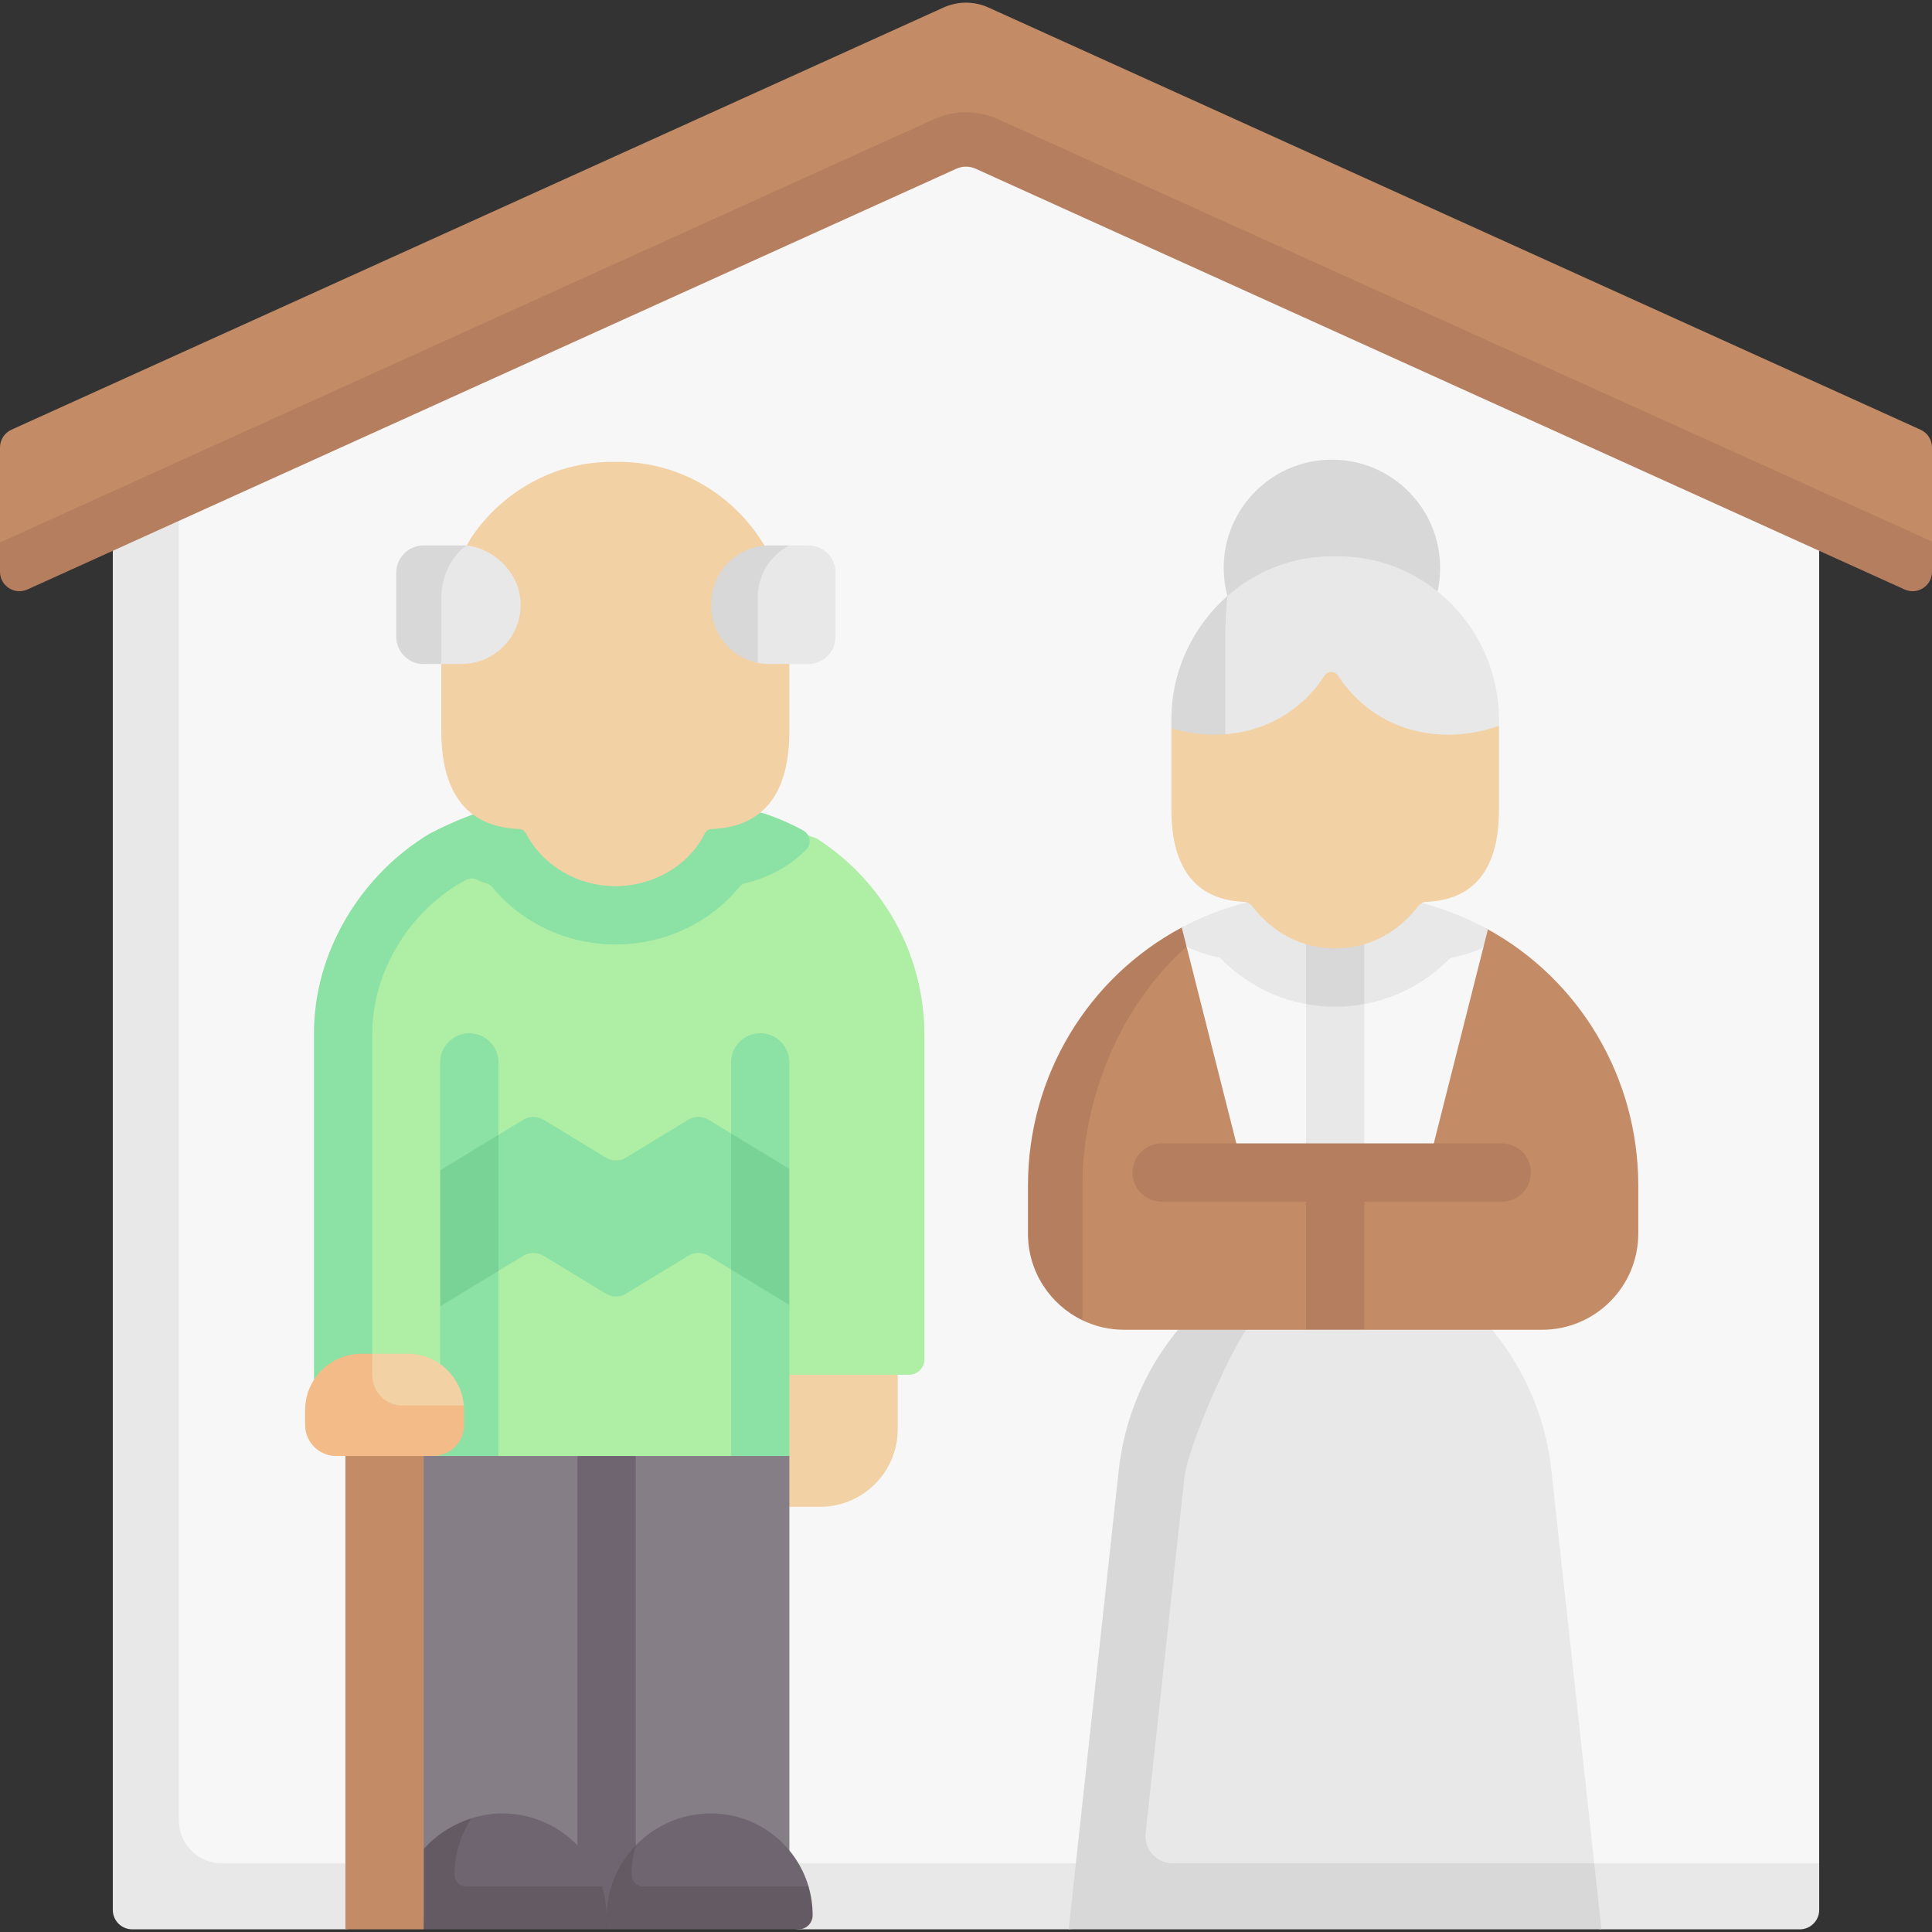 <svg id="Capa_1" enable-background="new 0 0 497 497" height="512" viewBox="0 0 497 497" width="512" xmlns="http://www.w3.org/2000/svg"><rect x="0" y="0" width="497" height="497" fill="#333333" stroke="none"/><g><path d="m33.555 113.143.092 372.232c0 2.761 2.239 5 5 5l421.826 3.889c2.761 0 5-2.239 5-5l2.505-9.95v-361.64l-219.478-99.389z" fill="#f8f7f7"/><path d="m467.98 479.315v12c0 2.761-2.239 5-5 5h-51.01l-64.56-8.6-72.5 8.6h-69.48l-60.91-7.11-55.66 7.11h-54.84c-2.761 0-5-2.239-5-5v-373.64l17-7.7v358.34c0 6.075 4.925 11 11 11z" fill="#e8e8e8"/><path d="m281.352 487.654 12.328-104.918c1.323-13.16 4.046-25.225 12.332-35.534l15.347-6.367 61.518-.003 1.542 1.957c8.286 10.309 13.402 22.802 14.725 35.962l10.973 100.564-16.289 8.56z" fill="#e8e8e8"/><path d="m411.97 496.315h-137.06l12.82-117.56c1.33-13.16 6.44-25.66 14.73-35.97l1.57-1.95h17.33l-.74 1.11c-4.95 7.43-15.16 30.45-15.97 38.51l-9.943 91.1c-.452 4.142 2.792 7.759 6.959 7.759h108.454z" fill="#d8d8d8"/><path d="m199.338 387.623h11.601c11.046 0 20-8.954 20-20v-13.968l-31.18-3.602z" fill="#f2d1a5"/><path d="m103.472 491.759h99.591v-117.203l-5.05-10.762h-94.541z" fill="#857e87"/><path d="m497 115.099v24.196l-.841 5.773c0 3.634-3.753 6.054-7.063 4.555l-238.33-109.817c-1.573-.713-3.378-.713-4.951 0l-237.104 109.541c-3.31 1.499-7.063-.921-7.063-4.555l-1.648-5.257v-24.436c0-1.963 1.149-3.745 2.937-4.555l239.785-108.611c3.672-1.664 7.883-1.664 11.555 0l239.785 108.612c1.789.81 2.938 2.591 2.938 4.554z" fill="#c38c66"/><path d="m497 139.295v7.79c0 3.63-3.75 6.05-7.06 4.55l-238.96-108.23c-1.58-.71-3.38-.71-4.96 0l-238.96 108.23c-3.31 1.5-7.06-.92-7.06-4.55v-7.55l240.25-108.88c2.61-1.18 5.38-1.78 8.25-1.78s5.64.6 8.25 1.78z" fill="#b57f5f"/><g><path d="m163.55 375.685v119.272h-15v-119.272c0-4.15 3.36-7.5 7.5-7.5 4.15 0 7.5 3.35 7.5 7.5z" fill="#6f6571"/></g><path d="m195.317 210.531c-27.195-7.689-48.272-6.473-72.434 1.284-22.468 7.236-38.305 28.191-38.073 54.47v91.35l3.854-.864 39.564 17.785h59.835l15-20.901h30.747c2.209 0 4-1.791 4-4v-83.37c0-21.299-11.098-40.006-27.827-50.654-.001 0-9.931-3.536-14.666-5.1z" fill="#afefa5"/><g><path d="m382.761 239.073c23.589 12.991 38.681 38.051 38.681 65.907v12.341c0 13.674-11.085 24.759-24.759 24.759h-45.713l-7.074-6.957-7.926 6.957h-46.773c-3.855 0-7.504-.881-10.757-2.453 0 0-11.343-15.103-11.343-24.922l-.385-9.688c0-28.201 15.264-52.822 39.358-65.67 4.539-2.421 71.898-2.914 76.691-.274z" fill="#c38c66"/></g><g><path d="m315.81 237.345c-3.494 2.119-7.454 3.472-10.56 6.2-16.771 14.734-26.81 38.691-26.81 61.43v34.65c-8.29-4-14-12.48-14-22.3v-12.35c0-28.2 15.47-53.53 39.56-66.38 1.04-.55 5.5-.97 11.81-1.25z" fill="#b57f5f"/></g><path d="m381.867 238.687-.303 5.119-14.624 57.829h-47l-14.688-58.09-.146-4.996c4.54-2.42 8.294-6.071 13.404-7.541 16.54-4.53 34.069-4.505 50.119.165 5.44 1.56 8.448 4.874 13.238 7.514z" fill="#f8f7f7"/><path d="m319.4 340.835h-.44c.03-.03.05-.07.07-.1z" fill="#857e87"/><path d="m157.225 493.989v-3.007c0-4.499.684-5.852 2.642-9.575 1.19-2.262 3.707-6.718 3.707-6.718 4.875-5.049 11.715-8.19 19.288-8.19 11.903 0 21.951 7.941 25.137 18.813 0 0-.414 3.457-.414 6.018 0 2.003-1.624 3.626-3.626 3.626z" fill="#6f6571"/><path d="m209.05 492.685c0 1.01-.41 1.91-1.06 2.57s-1.56 1.06-2.56 1.06h-49.38v-3.01c0-7.23 2.86-13.79 7.53-18.61-.72 2.41-1.1 4.97-1.1 7.61 0 1.662 1.348 3.01 3.01 3.01h42.5c.69 2.34 1.06 4.81 1.06 7.37z" fill="#635a63"/><path d="m108.499 476.238c1.564-1.882 3.458-2.129 5.57-3.551 2.184-1.47 7.163-4.915 7.163-4.915 2.57-.821 5.276-1.272 8.013-1.272 12.022 0 22.196 7.913 25.597 18.815 0 0-1.195 5.209-1.195 7.993v1.893l-51.578-.936z" fill="#6f6571"/><path d="m156.05 493.305v3.01h-47.039l-.511-20.08c3.18-3.83 7.692-6.853 12.732-8.463-2.72 4.18-4.292 9.173-4.292 14.533 0 1.662 1.348 3.01 3.01 3.01h34.89c.79 2.52 1.21 5.21 1.21 7.99z" fill="#635a63"/><path d="m195.563 265.798c-4.142 0-7.5 3.358-7.5 7.5v18.277l-5.809-3.529c-1.595-.969-3.598-.969-5.193 0l-16.024 9.738c-1.595.969-3.598.969-5.193 0l-16.023-9.737c-1.595-.969-3.598-.969-5.193 0l-6.399 3.889v-18.637c0-4.142-3.358-7.5-7.5-7.5s-7.5 3.358-7.5 7.5v27.757l6.551 10.849-6.551 24.151v28.081l-1.845 10.42h16.845v-47.621l6.399-3.889c1.595-.969 3.598-.969 5.193 0l16.023 9.737c1.595.969 3.598.969 5.193 0l16.024-9.738c1.595-.969 3.598-.969 5.193 0l5.809 3.529v47.981h15v-38.871l-8.788-21.69 8.788-13.31v-27.387c0-4.142-3.358-7.5-7.5-7.5z" fill="#8ce1a4"/><g fill="#7ad396"><path d="m113.23 301.055 15-9.12v35l-15 9.12z"/><path d="m203.06 300.685v35l-15-9.11v-35z"/></g><path d="m196.64 209.295c-2.156-.609-4.3-1.152-6.437-1.664l.027-.006c-24.392-5.656-53.358-7.052-79.634 6.796-17.215 10.236-30.017 30.038-29.826 51.864v87.969c0 1.818 1.557 3.246 3.369 3.088l5.717-.497c.528-.046 1.058.044 1.541.262l.001.001c2.051.923 4.372-.577 4.372-2.827v-88.125c-.14-16.267 9.881-32.291 24.144-39.807.962-.507 2.101-.462 3.051.067.545.303 1.179.546 2.019.766.637.167 1.204.534 1.625 1.04 7.629 9.176 19.234 14.744 31.68 14.744 12.695 0 24.326-5.558 31.829-14.727.442-.54 1.047-.917 1.725-1.079 6.954-1.659 11.957-4.984 15.524-8.563 1.474-1.479 1.108-3.935-.721-4.942-3.169-1.747-6.514-3.211-10.006-4.36z" fill="#8ce1a4"/><path d="m196.642 140.315c-7.843-13.064-22.092-21.816-38.352-21.491-15.442-.309-29.071 7.57-37.121 19.554-6.472 10.646-7.652 21.937-7.652 32.59v17.137c0 12.301 4.042 24.579 20.037 25.157.731.026 1.38.441 1.72 1.089 4.409 8.407 13.323 13.615 23.017 13.615 9.677 0 18.853-5.19 23.028-13.572.334-.671.992-1.106 1.741-1.133 16.069-.59 20.003-12.862 20.003-25.156v-14.714c0-11.793 0-23.6-6.421-33.076z" fill="#f2d1a5"/><g><path d="m207.94 140.315h-4.89l-4.788.918c-8.422 0-13.165 4.815-13.165 13.238 0 7.268 3.477 14.29 9.843 16.044 1.016.245 2.095.3 3.25.3h9.75c3.866 0 7-3.134 7-7v-16.5c0-3.866-3.134-7-7-7z" fill="#e8e8e8"/><path d="m203.05 140.315c-4.82 2.49-8.11 7.52-8.11 13.32v16.88c-6.85-1.39-12-7.45-12-14.7v-.5c0-8.28 6.72-15 15-15z" fill="#d8d8d8"/><g><path d="m120.052 140.315c7.504.955 13.888 7.486 13.888 15.25 0 8.422-6.828 15.25-15.25 15.25h-5.173l-7.305-17.226 7.008-10.605c-.001 0 6.58-2.701 6.832-2.669z" fill="#e8e8e8"/><path d="m120.052 140.315c-4.039 2.702-6.532 8.185-6.532 13.45v17.05h-4.58c-3.87 0-7-3.13-7-7v-16.5c0-3.87 3.13-7 7-7z" fill="#d8d8d8"/></g></g><path d="m88.86 364.556h20.152v131.759h-20.152z" fill="#c38c66"/><path d="m110.931 373.824-23.603-.319c-4.414 0-7.993-3.579-7.993-7.993l.165-2.202c0-8.017 6.499-14.517 14.517-14.517l1.753-.548h9.089c7.611 0 13.854 5.857 14.467 13.31.033.398-1.019 1.019-1.019 1.425l-.826 3.248c.001 4.414-2.135 7.596-6.55 7.596z" fill="#f2d1a5"/><path d="m119.38 362.765v3.8c0 4.41-3.58 7.99-8 7.99h-24.89c-4.42 0-8-3.58-8-7.99v-3.8c0-8.02 6.5-14.52 14.52-14.52h2.76l-.016 5.32c0 4.41 3.316 7.99 7.736 7.99h15.84c.03.4.05.8.05 1.21z" fill="#f2bb88"/><path d="m335.97 232.585h15v67.2h-15z" fill="#e8e8e8"/><path d="m393.83 301.635c0 4.15-3.36 7.5-7.5 7.5h-35.36v32.94h-15v-32.94h-37.13c-4.14 0-7.5-3.35-7.5-7.5 0-4.14 3.36-7.5 7.5-7.5h87.49c4.14 0 7.5 3.36 7.5 7.5z" fill="#b57f5f"/><path d="m382.76 239.075-1.2 4.73c-2.33 1.07-4.85 1.88-7.56 2.42-.57.12-1.1.4-1.52.81-7.89 7.73-17.99 11.93-29.01 11.93-11.34 0-21.72-4.45-29.7-12.63-2.91-.56-5.79-1.47-8.52-2.79l-1.25-4.95c4.54-2.42 9.38-4.4 14.49-5.87 16.54-4.53 32.84-4.67 48.89 0 5.44 1.56 10.59 3.71 15.38 6.35z" fill="#e8e8e8"/><path d="m350.97 232.585v25.7c-2.44.45-4.95.68-7.5.68s-5.06-.23-7.5-.67v-25.71z" fill="#d8d8d8"/><path d="m385.61 186.74v21.585c0 11.524-3.672 23.028-18.64 23.672-.84.036-1.63.447-2.145 1.112-5.083 6.563-12.332 10.856-21.355 10.856-9.013 0-16.271-4.294-21.355-10.857-.515-.665-1.304-1.075-2.144-1.112-14.875-.647-18.641-12.15-18.641-23.671v-20.95c15.023-26.909 68.931-25.7 84.28-.635z" fill="#f2d1a5"/><path d="m369.499 153.382c.63-2.326.966-4.772.966-7.297 0-15.373-12.462-27.835-27.835-27.835s-27.835 12.462-27.835 27.835c0 2.749.398 5.405 1.141 7.913z" fill="#d8d8d8"/><path d="m385.61 185.18v1.56c-14.554 5.053-31.623 1.944-41.478-13.008-.781-1.185-2.55-1.175-3.332.01-6.387 9.681-15.793 14.394-25.581 15.141 0 0-8.035-1.266-12.564-2.586l-.083-2.271c0-9.134 3.008-15.18 7.954-22.128 1.911-2.684 5.253-8.612 5.253-8.612 7.409-6.491 17.097-10.375 27.69-10.165 23.261-.461 42.141 18.799 42.141 42.059z" fill="#e8e8e8"/><path d="m315.78 153.285c-.37 3.18-.56 6.55-.56 10.12v25.48c-4.64.35-9.36-.19-13.89-1.51v-2.2c0-12.66 5.6-24.14 14.45-31.89z" fill="#d8d8d8"/></g></svg>